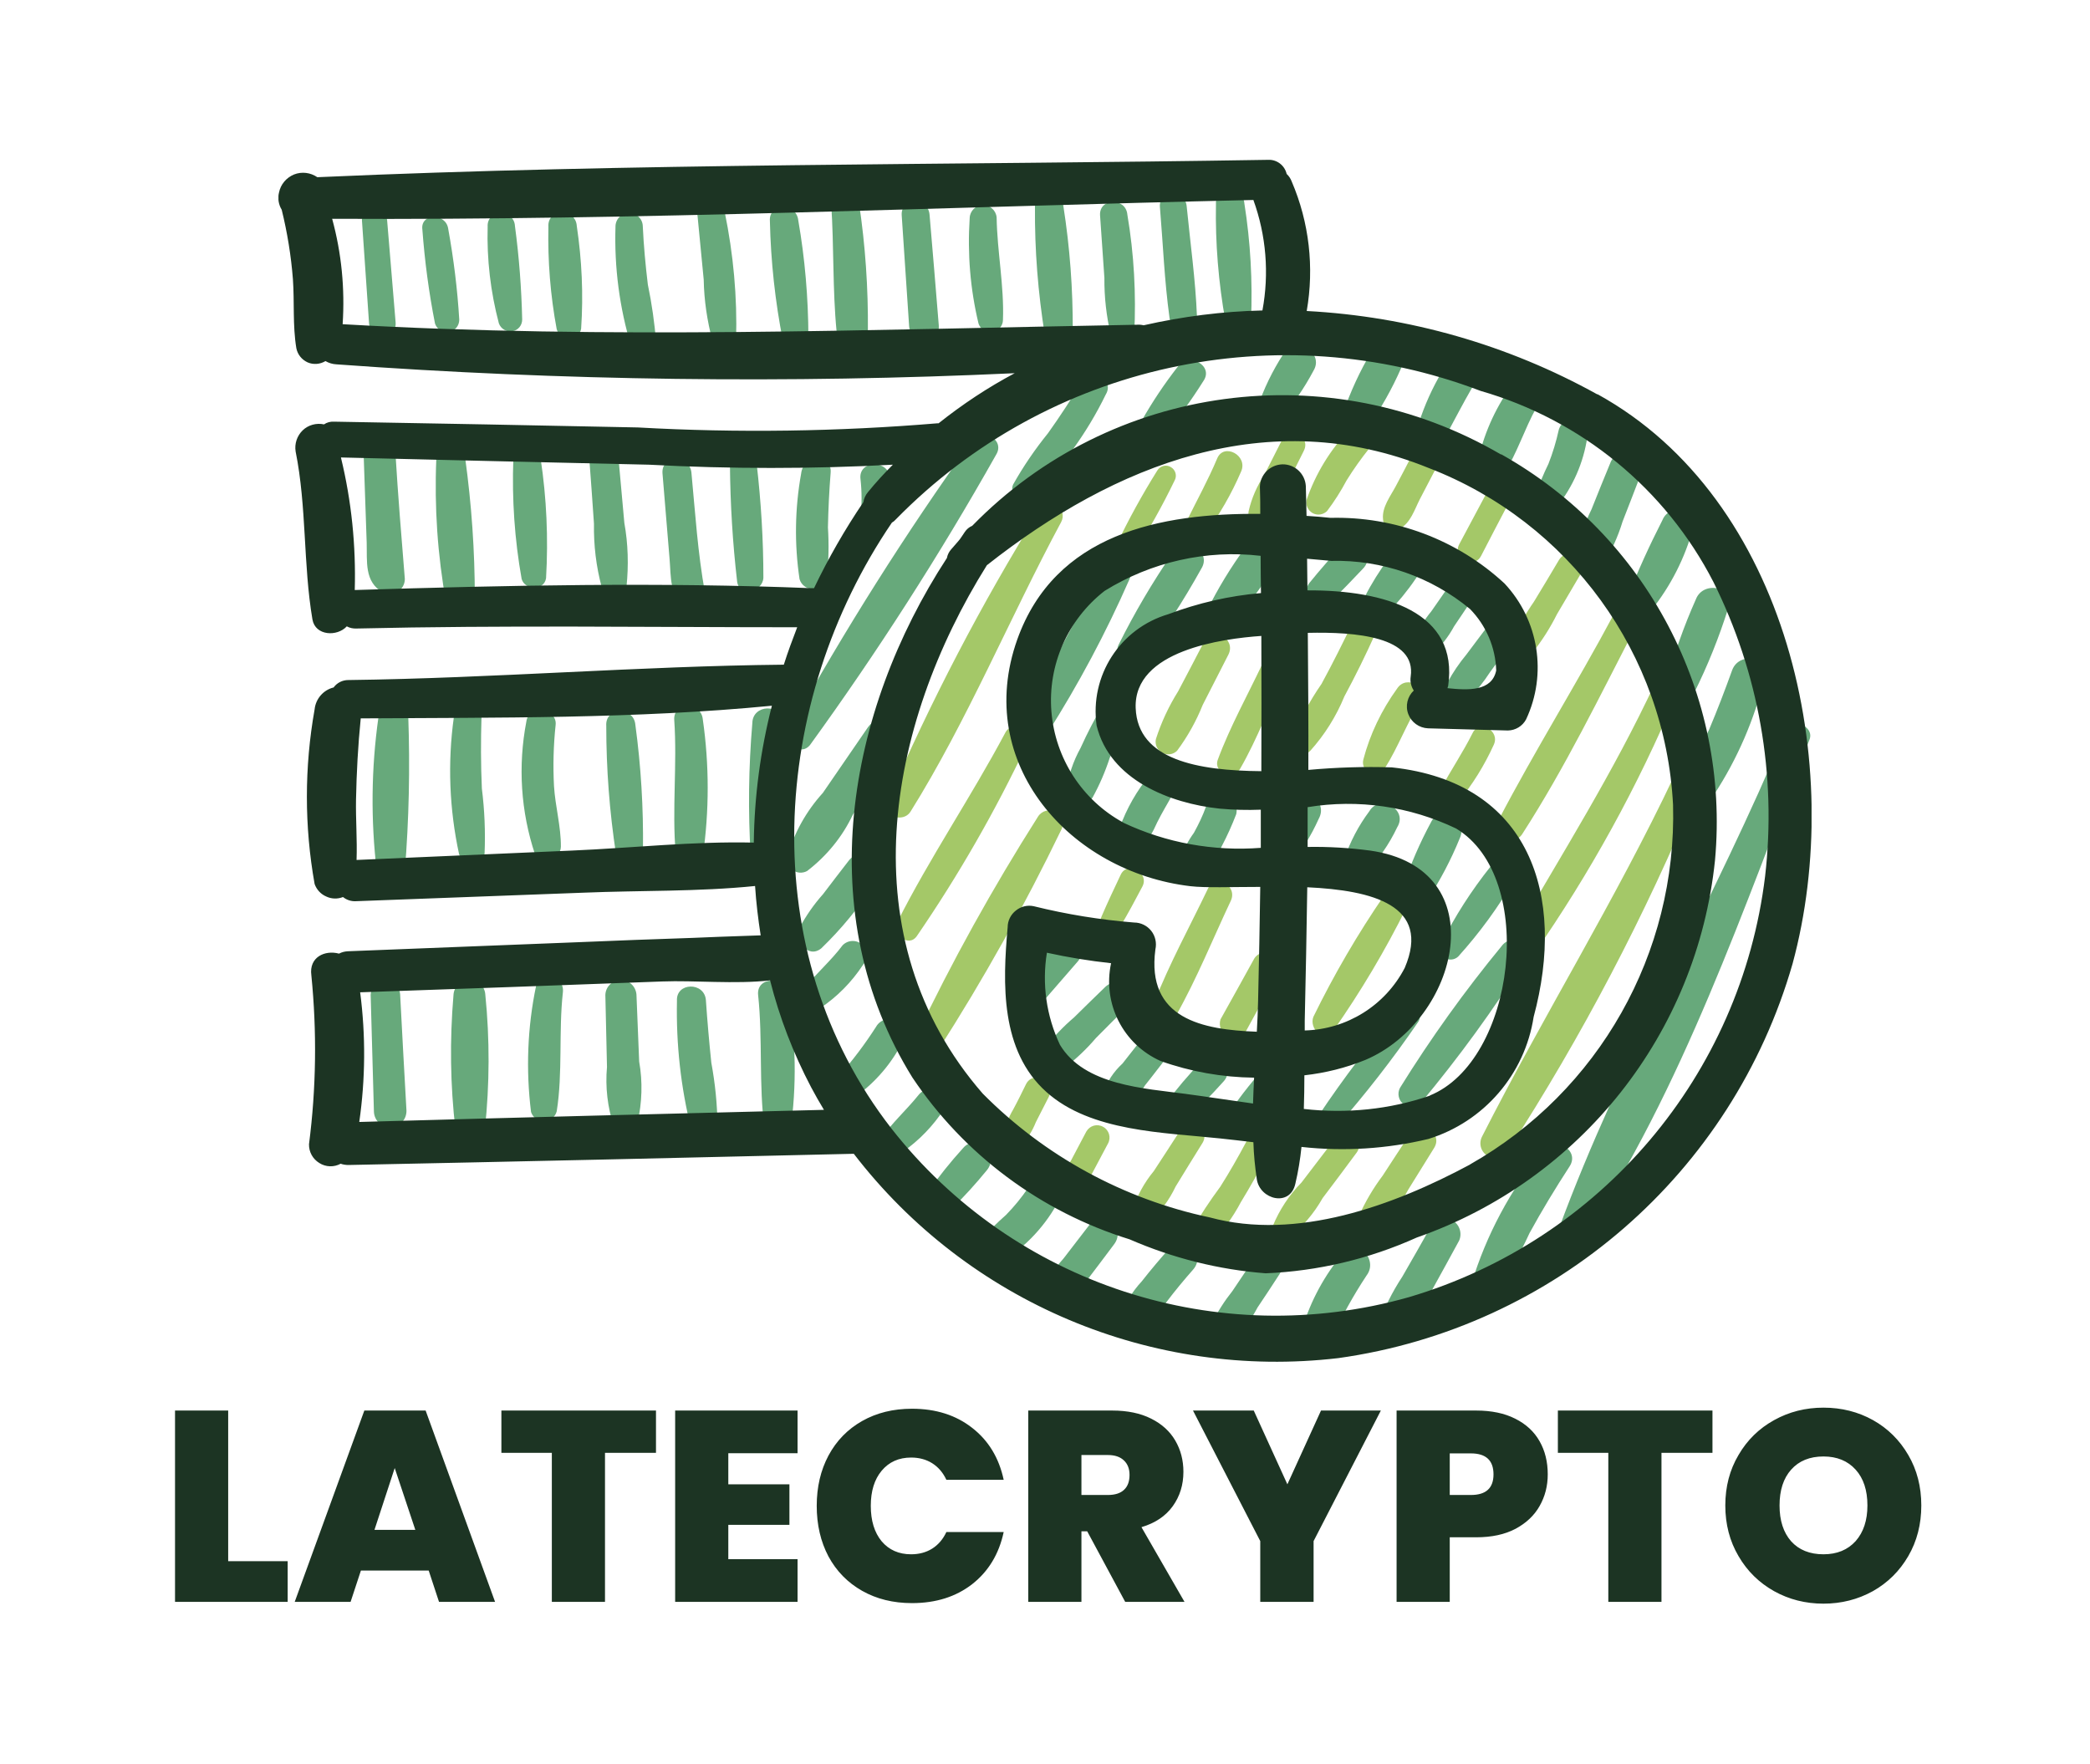 <svg xmlns="http://www.w3.org/2000/svg" version="1.1" xmlns:xlink="http://www.w3.org/1999/xlink" viewBox="0 0 11.559 9.754"><g transform="matrix(1,0,0,1,0.884,7.785)"><g clip-path="url(#SvgjsClipPath1001)"><g clip-path="url(#SvgjsClipPath10008071ec06-bb46-4a93-a80c-157b314d80de)"><path d=" M 1.257 -6.567 C 1.249 -6.655 1.112 -6.653 1.118 -6.563 C 1.131 -6.375 1.144 -6.187 1.157 -5.998 C 1.164 -5.904 1.312 -5.907 1.304 -6.002 C 1.288 -6.19 1.273 -6.379 1.257 -6.567 Z" fill="#67a97b" transform="matrix(1,0,0,1,0,0)" fill-rule="evenodd"></path></g><g clip-path="url(#SvgjsClipPath10008071ec06-bb46-4a93-a80c-157b314d80de)"><path d=" M 1.595 -6.519 C 1.583 -6.609 1.439 -6.607 1.452 -6.515 C 1.465 -6.34 1.488 -6.167 1.522 -5.995 C 1.533 -5.963 1.565 -5.943 1.598 -5.949 C 1.632 -5.954 1.656 -5.983 1.656 -6.017 C 1.646 -6.185 1.625 -6.353 1.595 -6.519 Z" fill="#67a97b" transform="matrix(1,0,0,1,0,0)" fill-rule="evenodd"></path></g><g clip-path="url(#SvgjsClipPath10008071ec06-bb46-4a93-a80c-157b314d80de)"><path d=" M 1.964 -6.535 C 1.959 -6.631 1.807 -6.628 1.813 -6.531 C 1.808 -6.351 1.829 -6.171 1.875 -5.997 C 1.886 -5.966 1.917 -5.948 1.949 -5.953 C 1.981 -5.958 2.004 -5.985 2.004 -6.018 C 2 -6.191 1.987 -6.363 1.964 -6.535 Z" fill="#67a97b" transform="matrix(1,0,0,1,0,0)" fill-rule="evenodd"></path></g><g clip-path="url(#SvgjsClipPath10008071ec06-bb46-4a93-a80c-157b314d80de)"><path d=" M 2.306 -6.535 C 2.3 -6.636 2.142 -6.633 2.149 -6.531 C 2.145 -6.341 2.16 -6.151 2.195 -5.964 C 2.213 -5.901 2.319 -5.897 2.33 -5.967 C 2.343 -6.157 2.334 -6.347 2.306 -6.535 Z" fill="#67a97b" transform="matrix(1,0,0,1,0,0)" fill-rule="evenodd"></path></g><g clip-path="url(#SvgjsClipPath10008071ec06-bb46-4a93-a80c-157b314d80de)"><path d=" M 2.699 -6.211 C 2.686 -6.319 2.676 -6.426 2.671 -6.534 C 2.67 -6.576 2.635 -6.608 2.594 -6.607 C 2.552 -6.606 2.519 -6.572 2.52 -6.53 C 2.513 -6.307 2.542 -6.083 2.607 -5.869 C 2.618 -5.837 2.651 -5.817 2.685 -5.822 C 2.72 -5.828 2.745 -5.857 2.745 -5.891 C 2.736 -5.999 2.721 -6.106 2.699 -6.211 Z" fill="#67a97b" transform="matrix(1,0,0,1,0,0)" fill-rule="evenodd"></path></g><g clip-path="url(#SvgjsClipPath10008071ec06-bb46-4a93-a80c-157b314d80de)"><path d=" M 3.124 -6.613 C 3.113 -6.71 2.961 -6.708 2.972 -6.61 C 2.984 -6.486 2.996 -6.362 3.008 -6.238 C 3.01 -6.124 3.027 -6.011 3.056 -5.901 C 3.078 -5.845 3.177 -5.833 3.187 -5.904 C 3.194 -6.142 3.172 -6.38 3.124 -6.613 Z" fill="#67a97b" transform="matrix(1,0,0,1,0,0)" fill-rule="evenodd"></path></g><g clip-path="url(#SvgjsClipPath10008071ec06-bb46-4a93-a80c-157b314d80de)"><path d=" M 3.531 -6.566 C 3.521 -6.666 3.366 -6.663 3.374 -6.562 C 3.379 -6.34 3.403 -6.118 3.446 -5.9 C 3.469 -5.817 3.581 -5.848 3.587 -5.923 C 3.586 -6.139 3.568 -6.354 3.531 -6.566 Z" fill="#67a97b" transform="matrix(1,0,0,1,0,0)" fill-rule="evenodd"></path></g><g clip-path="url(#SvgjsClipPath10008071ec06-bb46-4a93-a80c-157b314d80de)"><path d=" M 3.867 -6.661 C 3.856 -6.759 3.705 -6.757 3.713 -6.657 C 3.729 -6.422 3.72 -6.184 3.743 -5.951 C 3.746 -5.904 3.786 -5.869 3.832 -5.87 C 3.878 -5.872 3.915 -5.909 3.916 -5.955 C 3.918 -6.191 3.902 -6.427 3.867 -6.661 Z" fill="#67a97b" transform="matrix(1,0,0,1,0,0)" fill-rule="evenodd"></path></g><g clip-path="url(#SvgjsClipPath10008071ec06-bb46-4a93-a80c-157b314d80de)"><path d=" M 4.257 -6.598 C 4.249 -6.696 4.096 -6.694 4.103 -6.594 L 4.144 -5.982 C 4.151 -5.877 4.317 -5.881 4.308 -5.986 C 4.292 -6.19 4.274 -6.394 4.257 -6.598 Z" fill="#67a97b" transform="matrix(1,0,0,1,0,0)" fill-rule="evenodd"></path></g><g clip-path="url(#SvgjsClipPath10008071ec06-bb46-4a93-a80c-157b314d80de)"><path d=" M 4.628 -6.582 C 4.625 -6.621 4.591 -6.652 4.552 -6.651 C 4.512 -6.65 4.48 -6.618 4.479 -6.579 C 4.466 -6.383 4.482 -6.186 4.528 -5.995 C 4.539 -5.963 4.571 -5.944 4.605 -5.949 C 4.638 -5.954 4.663 -5.983 4.663 -6.016 C 4.67 -6.203 4.631 -6.394 4.628 -6.582 Z" fill="#67a97b" transform="matrix(1,0,0,1,0,0)" fill-rule="evenodd"></path></g><g clip-path="url(#SvgjsClipPath10008071ec06-bb46-4a93-a80c-157b314d80de)"><path d=" M 4.997 -6.646 C 4.988 -6.745 4.833 -6.743 4.84 -6.641 C 4.838 -6.403 4.857 -6.165 4.895 -5.929 C 4.916 -5.836 5.042 -5.872 5.049 -5.956 C 5.05 -6.187 5.033 -6.417 4.997 -6.646 Z" fill="#67a97b" transform="matrix(1,0,0,1,0,0)" fill-rule="evenodd"></path></g><g clip-path="url(#SvgjsClipPath10008071ec06-bb46-4a93-a80c-157b314d80de)"><path d=" M 5.351 -6.598 C 5.343 -6.694 5.194 -6.691 5.2 -6.594 C 5.208 -6.479 5.216 -6.363 5.224 -6.248 C 5.223 -6.142 5.235 -6.037 5.259 -5.934 C 5.277 -5.874 5.378 -5.868 5.389 -5.937 C 5.4 -6.158 5.388 -6.38 5.351 -6.598 Z" fill="#67a97b" transform="matrix(1,0,0,1,0,0)" fill-rule="evenodd"></path></g><g clip-path="url(#SvgjsClipPath10008071ec06-bb46-4a93-a80c-157b314d80de)"><path d=" M 5.679 -6.645 C 5.67 -6.739 5.524 -6.736 5.531 -6.641 C 5.548 -6.438 5.556 -6.231 5.584 -6.029 C 5.597 -5.934 5.74 -5.932 5.736 -6.033 C 5.728 -6.237 5.699 -6.441 5.679 -6.645 Z" fill="#67a97b" transform="matrix(1,0,0,1,0,0)" fill-rule="evenodd"></path></g><g clip-path="url(#SvgjsClipPath10008071ec06-bb46-4a93-a80c-157b314d80de)"><path d=" M 5.998 -6.661 C 5.99 -6.76 5.835 -6.758 5.841 -6.657 C 5.837 -6.44 5.855 -6.223 5.893 -6.01 C 5.911 -5.944 6.026 -5.939 6.035 -6.013 C 6.044 -6.23 6.032 -6.447 5.998 -6.661 Z" fill="#67a97b" transform="matrix(1,0,0,1,0,0)" fill-rule="evenodd"></path></g><g clip-path="url(#SvgjsClipPath10008071ec06-bb46-4a93-a80c-157b314d80de)"><path d=" M 1.303 -5.28 C 1.302 -5.329 1.261 -5.367 1.213 -5.366 C 1.165 -5.365 1.126 -5.325 1.127 -5.277 C 1.133 -5.113 1.138 -4.948 1.144 -4.784 C 1.147 -4.68 1.13 -4.567 1.233 -4.509 C 1.259 -4.496 1.29 -4.496 1.315 -4.512 C 1.34 -4.527 1.355 -4.554 1.355 -4.583 C 1.336 -4.816 1.317 -5.048 1.303 -5.28 Z" fill="#67a97b" transform="matrix(1,0,0,1,0,0)" fill-rule="evenodd"></path></g><g clip-path="url(#SvgjsClipPath10008071ec06-bb46-4a93-a80c-157b314d80de)"><path d=" M 1.689 -5.25 C 1.688 -5.294 1.651 -5.329 1.607 -5.327 C 1.563 -5.326 1.528 -5.289 1.529 -5.245 C 1.518 -4.98 1.536 -4.715 1.583 -4.454 C 1.609 -4.359 1.736 -4.394 1.742 -4.481 C 1.742 -4.738 1.724 -4.995 1.689 -5.25 Z" fill="#67a97b" transform="matrix(1,0,0,1,0,0)" fill-rule="evenodd"></path></g><g clip-path="url(#SvgjsClipPath10008071ec06-bb46-4a93-a80c-157b314d80de)"><path d=" M 2.106 -5.249 C 2.104 -5.291 2.07 -5.324 2.028 -5.323 C 1.986 -5.322 1.954 -5.287 1.955 -5.245 C 1.947 -5.024 1.962 -4.802 2.001 -4.583 C 2.019 -4.52 2.125 -4.517 2.136 -4.587 C 2.149 -4.808 2.139 -5.03 2.106 -5.249 Z" fill="#67a97b" transform="matrix(1,0,0,1,0,0)" fill-rule="evenodd"></path></g><g clip-path="url(#SvgjsClipPath10008071ec06-bb46-4a93-a80c-157b314d80de)"><path d=" M 2.569 -4.893 C 2.557 -5.022 2.546 -5.151 2.534 -5.28 C 2.525 -5.385 2.365 -5.381 2.373 -5.277 C 2.383 -5.148 2.392 -5.018 2.401 -4.889 C 2.399 -4.77 2.413 -4.652 2.444 -4.537 C 2.454 -4.508 2.482 -4.488 2.514 -4.489 C 2.545 -4.489 2.572 -4.511 2.581 -4.541 C 2.593 -4.658 2.59 -4.777 2.569 -4.893 Z" fill="#67a97b" transform="matrix(1,0,0,1,0,0)" fill-rule="evenodd"></path></g><g clip-path="url(#SvgjsClipPath10008071ec06-bb46-4a93-a80c-157b314d80de)"><path d=" M 3.015 -4.507 C 2.975 -4.726 2.961 -4.949 2.94 -5.171 C 2.93 -5.272 2.772 -5.27 2.78 -5.167 C 2.793 -5.01 2.806 -4.853 2.819 -4.696 C 2.828 -4.595 2.816 -4.481 2.917 -4.429 C 2.941 -4.416 2.97 -4.419 2.992 -4.436 C 3.013 -4.453 3.022 -4.481 3.015 -4.507 Z" fill="#67a97b" transform="matrix(1,0,0,1,0,0)" fill-rule="evenodd"></path></g><g clip-path="url(#SvgjsClipPath10008071ec06-bb46-4a93-a80c-157b314d80de)"><path d=" M 3.301 -5.219 C 3.3 -5.259 3.266 -5.292 3.225 -5.291 C 3.184 -5.289 3.152 -5.256 3.153 -5.215 C 3.155 -4.998 3.168 -4.782 3.193 -4.567 C 3.207 -4.48 3.335 -4.512 3.338 -4.59 C 3.338 -4.8 3.325 -5.01 3.301 -5.219 Z" fill="#67a97b" transform="matrix(1,0,0,1,0,0)" fill-rule="evenodd"></path></g><g clip-path="url(#SvgjsClipPath10008071ec06-bb46-4a93-a80c-157b314d80de)"><path d=" M 3.71 -5.171 C 3.719 -5.275 3.558 -5.269 3.547 -5.167 C 3.512 -4.973 3.509 -4.776 3.538 -4.582 C 3.548 -4.548 3.58 -4.526 3.615 -4.527 C 3.65 -4.528 3.68 -4.552 3.689 -4.586 C 3.699 -4.679 3.701 -4.774 3.695 -4.868 C 3.697 -4.969 3.702 -5.07 3.71 -5.171 Z" fill="#67a97b" transform="matrix(1,0,0,1,0,0)" fill-rule="evenodd"></path></g><g clip-path="url(#SvgjsClipPath10008071ec06-bb46-4a93-a80c-157b314d80de)"><path d=" M 4.039 -5.14 C 4.031 -5.246 3.862 -5.241 3.875 -5.136 C 3.883 -5.065 3.883 -4.992 3.875 -4.921 C 3.865 -4.881 3.889 -4.842 3.928 -4.832 C 3.967 -4.823 4.007 -4.846 4.017 -4.885 C 4.04 -4.968 4.048 -5.055 4.039 -5.14 Z" fill="#67a97b" transform="matrix(1,0,0,1,0,0)" fill-rule="evenodd"></path></g><g clip-path="url(#SvgjsClipPath10008071ec06-bb46-4a93-a80c-157b314d80de)"><path d=" M 1.374 -3.822 C 1.378 -3.929 1.217 -3.922 1.209 -3.818 C 1.169 -3.535 1.166 -3.249 1.2 -2.965 C 1.211 -2.931 1.243 -2.909 1.279 -2.91 C 1.315 -2.911 1.346 -2.935 1.355 -2.969 C 1.378 -3.253 1.384 -3.538 1.374 -3.822 Z" fill="#67a97b" transform="matrix(1,0,0,1,0,0)" fill-rule="evenodd"></path></g><g clip-path="url(#SvgjsClipPath10008071ec06-bb46-4a93-a80c-157b314d80de)"><path d=" M 1.781 -3.424 C 1.775 -3.557 1.775 -3.689 1.779 -3.822 C 1.782 -3.921 1.631 -3.915 1.626 -3.818 C 1.591 -3.566 1.601 -3.31 1.655 -3.061 C 1.676 -2.999 1.786 -2.988 1.796 -3.065 C 1.801 -3.185 1.796 -3.305 1.781 -3.424 Z" fill="#67a97b" transform="matrix(1,0,0,1,0,0)" fill-rule="evenodd"></path></g><g clip-path="url(#SvgjsClipPath10008071ec06-bb46-4a93-a80c-157b314d80de)"><path d=" M 2.18 -3.437 C 2.174 -3.55 2.177 -3.664 2.189 -3.776 C 2.199 -3.868 2.038 -3.887 2.027 -3.794 C 1.98 -3.549 1.996 -3.297 2.075 -3.06 C 2.109 -2.986 2.217 -3.034 2.218 -3.102 C 2.219 -3.213 2.187 -3.325 2.18 -3.437 Z" fill="#67a97b" transform="matrix(1,0,0,1,0,0)" fill-rule="evenodd"></path></g><g clip-path="url(#SvgjsClipPath10008071ec06-bb46-4a93-a80c-157b314d80de)"><path d=" M 2.63 -3.776 C 2.622 -3.879 2.462 -3.876 2.469 -3.771 C 2.469 -3.533 2.487 -3.296 2.523 -3.061 C 2.543 -2.971 2.666 -3.006 2.672 -3.085 C 2.675 -3.316 2.661 -3.547 2.63 -3.776 Z" fill="#67a97b" transform="matrix(1,0,0,1,0,0)" fill-rule="evenodd"></path></g><g clip-path="url(#SvgjsClipPath10008071ec06-bb46-4a93-a80c-157b314d80de)"><path d=" M 3.003 -3.806 C 2.994 -3.907 2.838 -3.905 2.845 -3.803 C 2.862 -3.558 2.832 -3.309 2.853 -3.066 C 2.855 -3.029 2.884 -2.998 2.921 -2.994 C 2.958 -2.99 2.993 -3.013 3.003 -3.049 C 3.039 -3.3 3.039 -3.555 3.003 -3.806 Z" fill="#67a97b" transform="matrix(1,0,0,1,0,0)" fill-rule="evenodd"></path></g><g clip-path="url(#SvgjsClipPath10008071ec06-bb46-4a93-a80c-157b314d80de)"><path d=" M 3.438 -3.791 C 3.438 -3.896 3.279 -3.89 3.277 -3.787 C 3.256 -3.542 3.253 -3.295 3.268 -3.05 C 3.277 -2.974 3.398 -2.945 3.413 -3.033 C 3.439 -3.285 3.448 -3.538 3.438 -3.791 Z" fill="#67a97b" transform="matrix(1,0,0,1,0,0)" fill-rule="evenodd"></path></g><g clip-path="url(#SvgjsClipPath10008071ec06-bb46-4a93-a80c-157b314d80de)"><path d=" M 1.329 -2.285 C 1.326 -2.329 1.289 -2.362 1.245 -2.361 C 1.202 -2.36 1.167 -2.325 1.166 -2.282 C 1.172 -2.067 1.178 -1.853 1.184 -1.638 C 1.185 -1.588 1.227 -1.549 1.276 -1.55 C 1.326 -1.551 1.365 -1.593 1.364 -1.643 C 1.352 -1.857 1.34 -2.071 1.329 -2.285 Z" fill="#67a97b" transform="matrix(1,0,0,1,0,0)" fill-rule="evenodd"></path></g><g clip-path="url(#SvgjsClipPath10008071ec06-bb46-4a93-a80c-157b314d80de)"><path d=" M 1.8 -2.285 C 1.797 -2.332 1.757 -2.368 1.71 -2.367 C 1.663 -2.366 1.626 -2.328 1.624 -2.281 C 1.603 -2.033 1.606 -1.784 1.635 -1.538 C 1.647 -1.502 1.681 -1.479 1.718 -1.48 C 1.755 -1.481 1.788 -1.506 1.798 -1.542 C 1.824 -1.789 1.825 -2.038 1.8 -2.285 Z" fill="#67a97b" transform="matrix(1,0,0,1,0,0)" fill-rule="evenodd"></path></g><g clip-path="url(#SvgjsClipPath10008071ec06-bb46-4a93-a80c-157b314d80de)"><path d=" M 2.081 -2.333 C 2.033 -2.104 2.024 -1.868 2.053 -1.635 C 2.063 -1.604 2.093 -1.583 2.125 -1.584 C 2.158 -1.585 2.187 -1.607 2.195 -1.639 C 2.229 -1.852 2.205 -2.079 2.229 -2.296 C 2.241 -2.392 2.095 -2.431 2.081 -2.333 Z" fill="#67a97b" transform="matrix(1,0,0,1,0,0)" fill-rule="evenodd"></path></g><g clip-path="url(#SvgjsClipPath10008071ec06-bb46-4a93-a80c-157b314d80de)"><path d=" M 2.651 -1.914 C 2.646 -2.038 2.641 -2.162 2.636 -2.285 C 2.632 -2.331 2.594 -2.366 2.548 -2.365 C 2.502 -2.364 2.465 -2.327 2.464 -2.282 C 2.467 -2.149 2.47 -2.016 2.473 -1.884 C 2.463 -1.773 2.476 -1.661 2.511 -1.556 C 2.54 -1.493 2.622 -1.527 2.642 -1.576 C 2.667 -1.687 2.671 -1.802 2.651 -1.914 Z" fill="#67a97b" transform="matrix(1,0,0,1,0,0)" fill-rule="evenodd"></path></g><g clip-path="url(#SvgjsClipPath10008071ec06-bb46-4a93-a80c-157b314d80de)"><path d=" M 3.05 -1.908 C 3.038 -2.023 3.028 -2.138 3.02 -2.254 C 3.012 -2.356 2.854 -2.353 2.86 -2.25 C 2.855 -2.011 2.881 -1.772 2.939 -1.54 C 2.951 -1.506 2.986 -1.485 3.021 -1.491 C 3.057 -1.497 3.083 -1.527 3.084 -1.563 C 3.083 -1.679 3.071 -1.794 3.05 -1.908 Z" fill="#67a97b" transform="matrix(1,0,0,1,0,0)" fill-rule="evenodd"></path></g><g clip-path="url(#SvgjsClipPath10008071ec06-bb46-4a93-a80c-157b314d80de)"><path d=" M 3.474 -2.285 C 3.461 -2.389 3.297 -2.387 3.309 -2.281 C 3.335 -2.037 3.312 -1.785 3.344 -1.544 C 3.354 -1.468 3.469 -1.442 3.487 -1.528 C 3.523 -1.78 3.519 -2.035 3.474 -2.285 Z" fill="#67a97b" transform="matrix(1,0,0,1,0,0)" fill-rule="evenodd"></path></g><g clip-path="url(#SvgjsClipPath10008071ec06-bb46-4a93-a80c-157b314d80de)"><path d=" M 7.337 -4.313 C 7.3 -4.263 7.263 -4.214 7.226 -4.165 C 7.187 -4.118 7.152 -4.067 7.123 -4.013 C 7.107 -3.98 7.117 -3.94 7.146 -3.918 C 7.176 -3.897 7.217 -3.9 7.243 -3.925 C 7.286 -3.969 7.324 -4.017 7.357 -4.068 C 7.394 -4.118 7.43 -4.168 7.466 -4.218 C 7.519 -4.291 7.392 -4.386 7.337 -4.313 Z" fill="#67a97b" transform="matrix(1,0,0,1,0,0)" fill-rule="evenodd"></path></g><g clip-path="url(#SvgjsClipPath10008071ec06-bb46-4a93-a80c-157b314d80de)"><path d=" M 7.141 -4.561 C 7.105 -4.508 7.068 -4.456 7.032 -4.404 C 6.992 -4.356 6.96 -4.302 6.937 -4.243 C 6.922 -4.191 6.992 -4.131 7.039 -4.169 C 7.087 -4.212 7.127 -4.264 7.158 -4.321 C 7.196 -4.377 7.234 -4.434 7.271 -4.49 C 7.325 -4.569 7.194 -4.639 7.141 -4.561 Z" fill="#67a97b" transform="matrix(1,0,0,1,0,0)" fill-rule="evenodd"></path></g><g clip-path="url(#SvgjsClipPath10008071ec06-bb46-4a93-a80c-157b314d80de)"><path d=" M 6.795 -4.695 C 6.746 -4.629 6.702 -4.559 6.665 -4.486 C 6.647 -4.451 6.657 -4.409 6.688 -4.386 C 6.719 -4.363 6.762 -4.367 6.79 -4.394 C 6.847 -4.453 6.9 -4.517 6.946 -4.585 C 6.968 -4.612 6.973 -4.648 6.96 -4.68 C 6.946 -4.712 6.916 -4.734 6.882 -4.737 C 6.848 -4.74 6.814 -4.724 6.795 -4.695 Z" fill="#67a97b" transform="matrix(1,0,0,1,0,0)" fill-rule="evenodd"></path></g><g clip-path="url(#SvgjsClipPath10008071ec06-bb46-4a93-a80c-157b314d80de)"><path d=" M 6.528 -4.76 C 6.472 -4.695 6.415 -4.632 6.362 -4.566 C 6.333 -4.534 6.335 -4.486 6.366 -4.457 C 6.396 -4.427 6.445 -4.428 6.475 -4.458 C 6.537 -4.516 6.595 -4.578 6.654 -4.64 C 6.734 -4.72 6.601 -4.846 6.528 -4.76 Z" fill="#67a97b" transform="matrix(1,0,0,1,0,0)" fill-rule="evenodd"></path></g><g clip-path="url(#SvgjsClipPath10008071ec06-bb46-4a93-a80c-157b314d80de)"><path d=" M 6.006 -4.761 C 5.924 -4.649 5.851 -4.53 5.79 -4.405 C 5.773 -4.372 5.783 -4.331 5.813 -4.308 C 5.843 -4.286 5.885 -4.289 5.912 -4.315 C 6.01 -4.425 6.098 -4.543 6.173 -4.669 C 6.24 -4.77 6.073 -4.862 6.006 -4.761 Z" fill="#67a97b" transform="matrix(1,0,0,1,0,0)" fill-rule="evenodd"></path></g><g clip-path="url(#SvgjsClipPath10008071ec06-bb46-4a93-a80c-157b314d80de)"><path d=" M 5.602 -4.728 C 5.49 -4.565 5.39 -4.395 5.302 -4.218 C 5.268 -4.143 5.366 -4.052 5.427 -4.126 C 5.55 -4.29 5.661 -4.462 5.76 -4.64 C 5.822 -4.739 5.663 -4.827 5.602 -4.728 Z" fill="#67a97b" transform="matrix(1,0,0,1,0,0)" fill-rule="evenodd"></path></g><g clip-path="url(#SvgjsClipPath10008071ec06-bb46-4a93-a80c-157b314d80de)"><path d=" M 5.237 -4.65 C 5.067 -4.376 4.919 -4.09 4.793 -3.794 C 4.772 -3.732 4.869 -3.675 4.909 -3.73 C 5.081 -4.001 5.233 -4.286 5.362 -4.58 C 5.379 -4.615 5.366 -4.656 5.333 -4.675 C 5.299 -4.693 5.257 -4.682 5.237 -4.65 Z" fill="#67a97b" transform="matrix(1,0,0,1,0,0)" fill-rule="evenodd"></path></g><g clip-path="url(#SvgjsClipPath10008071ec06-bb46-4a93-a80c-157b314d80de)"><path d=" M 5.219 -3.892 C 5.172 -3.813 5.13 -3.732 5.092 -3.648 C 5.051 -3.574 5.024 -3.493 5.012 -3.409 C 5.008 -3.324 5.116 -3.318 5.158 -3.373 C 5.197 -3.444 5.229 -3.518 5.254 -3.595 C 5.286 -3.67 5.322 -3.742 5.361 -3.813 C 5.382 -3.852 5.368 -3.902 5.329 -3.923 C 5.29 -3.945 5.24 -3.931 5.219 -3.892 Z" fill="#67a97b" transform="matrix(1,0,0,1,0,0)" fill-rule="evenodd"></path></g><g clip-path="url(#SvgjsClipPath10008071ec06-bb46-4a93-a80c-157b314d80de)"><path d=" M 5.451 -3.469 C 5.381 -3.377 5.328 -3.274 5.294 -3.163 C 5.281 -3.09 5.372 -3.025 5.43 -3.089 C 5.464 -3.135 5.493 -3.184 5.516 -3.237 C 5.542 -3.289 5.571 -3.337 5.599 -3.387 C 5.655 -3.482 5.508 -3.563 5.451 -3.469 Z" fill="#67a97b" transform="matrix(1,0,0,1,0,0)" fill-rule="evenodd"></path></g><g clip-path="url(#SvgjsClipPath10008071ec06-bb46-4a93-a80c-157b314d80de)"><path d=" M 5.891 -3.387 C 5.845 -3.397 5.799 -3.37 5.786 -3.324 C 5.768 -3.274 5.745 -3.226 5.719 -3.179 C 5.687 -3.135 5.662 -3.087 5.644 -3.037 C 5.637 -3.007 5.649 -2.976 5.673 -2.958 C 5.698 -2.941 5.731 -2.939 5.757 -2.954 C 5.807 -2.994 5.847 -3.046 5.873 -3.105 C 5.903 -3.162 5.93 -3.222 5.953 -3.282 C 5.964 -3.328 5.936 -3.375 5.891 -3.387 Z" fill="#67a97b" transform="matrix(1,0,0,1,0,0)" fill-rule="evenodd"></path></g><g clip-path="url(#SvgjsClipPath10008071ec06-bb46-4a93-a80c-157b314d80de)"><path d=" M 6.243 -3.348 C 6.19 -3.263 6.149 -3.17 6.12 -3.074 C 6.113 -3.04 6.129 -3.006 6.159 -2.989 C 6.189 -2.973 6.226 -2.977 6.251 -3.001 C 6.315 -3.079 6.368 -3.164 6.409 -3.256 C 6.47 -3.365 6.299 -3.458 6.243 -3.348 Z" fill="#67a97b" transform="matrix(1,0,0,1,0,0)" fill-rule="evenodd"></path></g><g clip-path="url(#SvgjsClipPath10008071ec06-bb46-4a93-a80c-157b314d80de)"><path d=" M 6.689 -3.298 C 6.63 -3.219 6.583 -3.13 6.552 -3.037 C 6.542 -2.98 6.609 -2.91 6.665 -2.954 C 6.739 -3.029 6.799 -3.116 6.844 -3.211 C 6.904 -3.309 6.747 -3.396 6.689 -3.298 Z" fill="#67a97b" transform="matrix(1,0,0,1,0,0)" fill-rule="evenodd"></path></g><g clip-path="url(#SvgjsClipPath10008071ec06-bb46-4a93-a80c-157b314d80de)"><path d=" M 7.03 -3.237 C 6.969 -3.124 6.917 -3.005 6.877 -2.882 C 6.86 -2.811 6.962 -2.743 7.011 -2.809 C 7.081 -2.916 7.141 -3.03 7.189 -3.148 C 7.239 -3.254 7.08 -3.342 7.03 -3.237 Z" fill="#67a97b" transform="matrix(1,0,0,1,0,0)" fill-rule="evenodd"></path></g><g clip-path="url(#SvgjsClipPath10008071ec06-bb46-4a93-a80c-157b314d80de)"><path d=" M 7.36 -2.993 C 7.254 -2.86 7.162 -2.717 7.086 -2.565 C 7.073 -2.539 7.08 -2.507 7.104 -2.49 C 7.127 -2.472 7.16 -2.475 7.181 -2.495 C 7.299 -2.626 7.403 -2.768 7.491 -2.92 C 7.547 -2.999 7.414 -3.072 7.36 -2.993 Z" fill="#67a97b" transform="matrix(1,0,0,1,0,0)" fill-rule="evenodd"></path></g><g clip-path="url(#SvgjsClipPath10008071ec06-bb46-4a93-a80c-157b314d80de)"><path d=" M 7.422 -2.554 C 7.217 -2.305 7.029 -2.043 6.859 -1.769 C 6.842 -1.737 6.851 -1.698 6.88 -1.677 C 6.909 -1.656 6.948 -1.659 6.974 -1.685 C 7.184 -1.937 7.378 -2.203 7.553 -2.482 C 7.607 -2.56 7.478 -2.629 7.422 -2.554 Z" fill="#67a97b" transform="matrix(1,0,0,1,0,0)" fill-rule="evenodd"></path></g><g clip-path="url(#SvgjsClipPath10008071ec06-bb46-4a93-a80c-157b314d80de)"><path d=" M 6.864 -2.215 C 6.7 -2.024 6.547 -1.823 6.407 -1.613 C 6.394 -1.588 6.401 -1.556 6.425 -1.539 C 6.448 -1.522 6.48 -1.524 6.501 -1.544 C 6.664 -1.729 6.816 -1.924 6.956 -2.128 C 7.004 -2.191 6.914 -2.279 6.864 -2.215 Z" fill="#67a97b" transform="matrix(1,0,0,1,0,0)" fill-rule="evenodd"></path></g><g clip-path="url(#SvgjsClipPath10008071ec06-bb46-4a93-a80c-157b314d80de)"><path d=" M 6.143 -1.916 C 6.059 -1.828 5.982 -1.732 5.914 -1.631 C 5.867 -1.553 5.972 -1.494 6.033 -1.544 C 6.117 -1.623 6.195 -1.708 6.266 -1.799 C 6.337 -1.881 6.213 -2 6.143 -1.916 Z" fill="#67a97b" transform="matrix(1,0,0,1,0,0)" fill-rule="evenodd"></path></g><g clip-path="url(#SvgjsClipPath10008071ec06-bb46-4a93-a80c-157b314d80de)"><path d=" M 5.764 -1.918 C 5.69 -1.842 5.621 -1.76 5.558 -1.675 C 5.52 -1.618 5.602 -1.537 5.656 -1.581 C 5.737 -1.65 5.813 -1.725 5.883 -1.804 C 5.955 -1.882 5.835 -1.996 5.764 -1.918 Z" fill="#67a97b" transform="matrix(1,0,0,1,0,0)" fill-rule="evenodd"></path></g><g clip-path="url(#SvgjsClipPath10008071ec06-bb46-4a93-a80c-157b314d80de)"><path d=" M 5.57 -2.063 C 5.536 -2.096 5.481 -2.094 5.448 -2.06 C 5.407 -2.008 5.365 -1.956 5.324 -1.903 C 5.275 -1.858 5.238 -1.802 5.216 -1.739 C 5.207 -1.688 5.254 -1.622 5.312 -1.647 C 5.369 -1.68 5.416 -1.727 5.449 -1.783 C 5.491 -1.835 5.531 -1.889 5.573 -1.942 C 5.604 -1.977 5.603 -2.03 5.57 -2.063 Z" fill="#67a97b" transform="matrix(1,0,0,1,0,0)" fill-rule="evenodd"></path></g><g clip-path="url(#SvgjsClipPath10008071ec06-bb46-4a93-a80c-157b314d80de)"><path d=" M 5.228 -2.326 C 5.171 -2.271 5.114 -2.215 5.057 -2.159 C 4.997 -2.108 4.943 -2.051 4.895 -1.989 C 4.85 -1.921 4.942 -1.841 5.007 -1.882 C 5.069 -1.93 5.126 -1.984 5.177 -2.044 L 5.346 -2.214 C 5.421 -2.289 5.304 -2.4 5.228 -2.326 Z" fill="#67a97b" transform="matrix(1,0,0,1,0,0)" fill-rule="evenodd"></path></g><g clip-path="url(#SvgjsClipPath10008071ec06-bb46-4a93-a80c-157b314d80de)"><path d=" M 4.941 -2.599 L 4.738 -2.364 C 4.659 -2.272 4.794 -2.143 4.873 -2.233 C 4.941 -2.312 5.01 -2.39 5.077 -2.468 C 5.156 -2.56 5.02 -2.69 4.941 -2.599 Z" fill="#67a97b" transform="matrix(1,0,0,1,0,0)" fill-rule="evenodd"></path></g><g clip-path="url(#SvgjsClipPath10008071ec06-bb46-4a93-a80c-157b314d80de)"><path d=" M 3.887 -2.559 C 3.855 -2.589 3.806 -2.588 3.776 -2.557 C 3.711 -2.47 3.628 -2.4 3.562 -2.316 C 3.539 -2.29 3.539 -2.252 3.56 -2.225 C 3.582 -2.198 3.62 -2.191 3.65 -2.208 C 3.745 -2.271 3.826 -2.353 3.889 -2.449 C 3.918 -2.481 3.917 -2.529 3.887 -2.559 Z" fill="#67a97b" transform="matrix(1,0,0,1,0,0)" fill-rule="evenodd"></path></g><g clip-path="url(#SvgjsClipPath10008071ec06-bb46-4a93-a80c-157b314d80de)"><path d=" M 3.961 -2.106 C 3.9 -2.011 3.833 -1.922 3.759 -1.838 C 3.71 -1.775 3.775 -1.674 3.852 -1.723 C 3.96 -1.802 4.048 -1.905 4.108 -2.024 C 4.131 -2.065 4.116 -2.116 4.075 -2.139 C 4.034 -2.161 3.983 -2.146 3.961 -2.106 Z" fill="#67a97b" transform="matrix(1,0,0,1,0,0)" fill-rule="evenodd"></path></g><g clip-path="url(#SvgjsClipPath10008071ec06-bb46-4a93-a80c-157b314d80de)"><path d=" M 4.196 -1.729 C 4.128 -1.644 4.043 -1.57 3.983 -1.479 C 3.944 -1.421 4.022 -1.364 4.075 -1.392 C 4.168 -1.451 4.249 -1.527 4.314 -1.617 C 4.382 -1.697 4.26 -1.811 4.196 -1.729 Z" fill="#67a97b" transform="matrix(1,0,0,1,0,0)" fill-rule="evenodd"></path></g><g clip-path="url(#SvgjsClipPath10008071ec06-bb46-4a93-a80c-157b314d80de)"><path d=" M 4.442 -1.435 C 4.373 -1.359 4.308 -1.278 4.248 -1.193 C 4.196 -1.113 4.313 -1.04 4.379 -1.099 C 4.447 -1.166 4.512 -1.237 4.573 -1.312 C 4.648 -1.399 4.516 -1.523 4.442 -1.435 Z" fill="#67a97b" transform="matrix(1,0,0,1,0,0)" fill-rule="evenodd"></path></g><g clip-path="url(#SvgjsClipPath10008071ec06-bb46-4a93-a80c-157b314d80de)"><path d=" M 4.802 -1.215 C 4.766 -1.162 4.725 -1.112 4.68 -1.066 C 4.631 -1.023 4.585 -0.977 4.541 -0.929 C 4.496 -0.871 4.541 -0.753 4.626 -0.79 C 4.767 -0.869 4.883 -0.986 4.962 -1.127 C 5.027 -1.226 4.868 -1.311 4.802 -1.215 Z" fill="#67a97b" transform="matrix(1,0,0,1,0,0)" fill-rule="evenodd"></path></g><g clip-path="url(#SvgjsClipPath10008071ec06-bb46-4a93-a80c-157b314d80de)"><path d=" M 5.152 -1.025 C 5.101 -0.958 5.049 -0.892 4.998 -0.825 C 4.945 -0.766 4.901 -0.699 4.87 -0.626 C 4.864 -0.596 4.875 -0.565 4.9 -0.548 C 4.924 -0.53 4.957 -0.528 4.983 -0.543 C 5.042 -0.591 5.094 -0.649 5.134 -0.713 C 5.183 -0.777 5.23 -0.84 5.278 -0.904 C 5.346 -0.993 5.22 -1.114 5.152 -1.025 Z" fill="#67a97b" transform="matrix(1,0,0,1,0,0)" fill-rule="evenodd"></path></g><g clip-path="url(#SvgjsClipPath10008071ec06-bb46-4a93-a80c-157b314d80de)"><path d=" M 5.588 -0.886 C 5.534 -0.825 5.481 -0.763 5.431 -0.699 C 5.377 -0.641 5.336 -0.573 5.31 -0.498 C 5.295 -0.438 5.369 -0.374 5.424 -0.415 C 5.48 -0.464 5.529 -0.522 5.568 -0.585 C 5.615 -0.647 5.664 -0.706 5.715 -0.764 C 5.79 -0.849 5.664 -0.971 5.588 -0.886 Z" fill="#67a97b" transform="matrix(1,0,0,1,0,0)" fill-rule="evenodd"></path></g><g clip-path="url(#SvgjsClipPath10008071ec06-bb46-4a93-a80c-157b314d80de)"><path d=" M 6.049 -0.819 C 6.01 -0.761 5.971 -0.703 5.932 -0.645 C 5.889 -0.591 5.851 -0.532 5.82 -0.469 C 5.803 -0.434 5.813 -0.392 5.844 -0.369 C 5.876 -0.346 5.919 -0.349 5.947 -0.376 C 5.995 -0.431 6.037 -0.49 6.071 -0.554 C 6.112 -0.615 6.153 -0.677 6.193 -0.739 C 6.251 -0.828 6.108 -0.906 6.049 -0.819 Z" fill="#67a97b" transform="matrix(1,0,0,1,0,0)" fill-rule="evenodd"></path></g><g clip-path="url(#SvgjsClipPath10008071ec06-bb46-4a93-a80c-157b314d80de)"><path d=" M 6.544 -0.855 C 6.442 -0.733 6.365 -0.592 6.319 -0.439 C 6.309 -0.397 6.332 -0.355 6.371 -0.339 C 6.411 -0.323 6.457 -0.339 6.478 -0.376 C 6.534 -0.499 6.599 -0.618 6.674 -0.731 C 6.743 -0.822 6.615 -0.947 6.544 -0.855 Z" fill="#67a97b" transform="matrix(1,0,0,1,0,0)" fill-rule="evenodd"></path></g><g clip-path="url(#SvgjsClipPath10008071ec06-bb46-4a93-a80c-157b314d80de)"><path d=" M 7.033 -1.009 C 6.981 -0.914 6.926 -0.819 6.872 -0.725 C 6.816 -0.64 6.77 -0.548 6.737 -0.452 C 6.731 -0.418 6.746 -0.384 6.776 -0.368 C 6.806 -0.351 6.843 -0.356 6.868 -0.379 C 6.933 -0.458 6.988 -0.545 7.029 -0.638 C 7.082 -0.734 7.134 -0.828 7.186 -0.924 C 7.204 -0.965 7.188 -1.014 7.148 -1.036 C 7.108 -1.058 7.058 -1.046 7.033 -1.009 Z" fill="#67a97b" transform="matrix(1,0,0,1,0,0)" fill-rule="evenodd"></path></g><g clip-path="url(#SvgjsClipPath10008071ec06-bb46-4a93-a80c-157b314d80de)"><path d=" M 7.643 -1.418 C 7.468 -1.201 7.336 -0.954 7.255 -0.688 C 7.242 -0.623 7.328 -0.561 7.376 -0.621 C 7.453 -0.729 7.52 -0.844 7.575 -0.965 C 7.644 -1.091 7.718 -1.213 7.796 -1.333 C 7.859 -1.428 7.706 -1.51 7.643 -1.418 Z" fill="#67a97b" transform="matrix(1,0,0,1,0,0)" fill-rule="evenodd"></path></g><g clip-path="url(#SvgjsClipPath10008071ec06-bb46-4a93-a80c-157b314d80de)"><path d=" M 8.991 -3.746 C 8.606 -2.817 8.082 -1.928 7.737 -0.988 C 7.708 -0.907 7.827 -0.874 7.868 -0.935 C 8.419 -1.755 8.764 -2.776 9.123 -3.693 C 9.155 -3.769 9.023 -3.822 8.991 -3.746 Z" fill="#67a97b" transform="matrix(1,0,0,1,0,0)" fill-rule="evenodd"></path></g><g clip-path="url(#SvgjsClipPath10008071ec06-bb46-4a93-a80c-157b314d80de)"><path d=" M 8.696 -4.079 C 8.656 -3.968 8.614 -3.858 8.568 -3.749 C 8.522 -3.658 8.488 -3.561 8.467 -3.462 C 8.458 -3.394 8.542 -3.326 8.596 -3.391 C 8.725 -3.588 8.819 -3.806 8.875 -4.036 C 8.914 -4.147 8.737 -4.188 8.696 -4.079 Z" fill="#67a97b" transform="matrix(1,0,0,1,0,0)" fill-rule="evenodd"></path></g><g clip-path="url(#SvgjsClipPath10008071ec06-bb46-4a93-a80c-157b314d80de)"><path d=" M 8.495 -4.47 C 8.429 -4.322 8.375 -4.169 8.333 -4.012 C 8.324 -3.972 8.346 -3.932 8.384 -3.917 C 8.421 -3.903 8.465 -3.917 8.485 -3.952 C 8.561 -4.104 8.624 -4.262 8.675 -4.424 C 8.718 -4.536 8.537 -4.58 8.495 -4.47 Z" fill="#67a97b" transform="matrix(1,0,0,1,0,0)" fill-rule="evenodd"></path></g><g clip-path="url(#SvgjsClipPath10008071ec06-bb46-4a93-a80c-157b314d80de)"><path d=" M 8.31 -4.908 C 8.239 -4.769 8.174 -4.627 8.117 -4.481 C 8.111 -4.448 8.127 -4.414 8.157 -4.398 C 8.186 -4.382 8.223 -4.386 8.248 -4.409 C 8.356 -4.544 8.435 -4.699 8.48 -4.865 C 8.521 -4.971 8.351 -5.01 8.31 -4.908 Z" fill="#67a97b" transform="matrix(1,0,0,1,0,0)" fill-rule="evenodd"></path></g><g clip-path="url(#SvgjsClipPath10008071ec06-bb46-4a93-a80c-157b314d80de)"><path d=" M 8.023 -5.227 C 7.987 -5.141 7.953 -5.055 7.918 -4.968 C 7.879 -4.889 7.851 -4.805 7.832 -4.718 C 7.824 -4.679 7.845 -4.64 7.882 -4.625 C 7.919 -4.611 7.961 -4.625 7.981 -4.659 C 8.027 -4.735 8.064 -4.816 8.09 -4.901 C 8.124 -4.987 8.157 -5.074 8.191 -5.162 C 8.227 -5.256 8.06 -5.323 8.023 -5.227 Z" fill="#67a97b" transform="matrix(1,0,0,1,0,0)" fill-rule="evenodd"></path></g><g clip-path="url(#SvgjsClipPath10008071ec06-bb46-4a93-a80c-157b314d80de)"><path d=" M 7.737 -5.408 C 7.723 -5.344 7.704 -5.281 7.68 -5.22 C 7.652 -5.163 7.628 -5.104 7.607 -5.044 C 7.601 -5.014 7.615 -4.983 7.642 -4.968 C 7.669 -4.953 7.703 -4.958 7.725 -4.98 C 7.815 -5.092 7.874 -5.226 7.895 -5.369 C 7.904 -5.412 7.877 -5.454 7.835 -5.465 C 7.792 -5.475 7.749 -5.45 7.737 -5.408 Z" fill="#67a97b" transform="matrix(1,0,0,1,0,0)" fill-rule="evenodd"></path></g><g clip-path="url(#SvgjsClipPath10008071ec06-bb46-4a93-a80c-157b314d80de)"><path d=" M 7.454 -5.621 C 7.368 -5.493 7.31 -5.349 7.282 -5.198 C 7.273 -5.111 7.393 -5.103 7.431 -5.161 C 7.506 -5.275 7.547 -5.413 7.614 -5.532 C 7.639 -5.577 7.622 -5.633 7.578 -5.657 C 7.534 -5.681 7.478 -5.665 7.454 -5.621 Z" fill="#67a97b" transform="matrix(1,0,0,1,0,0)" fill-rule="evenodd"></path></g><g clip-path="url(#SvgjsClipPath10008071ec06-bb46-4a93-a80c-157b314d80de)"><path d=" M 7.092 -5.731 C 7.038 -5.64 6.994 -5.543 6.962 -5.442 C 6.953 -5.401 6.975 -5.361 7.013 -5.346 C 7.051 -5.33 7.095 -5.345 7.116 -5.381 C 7.163 -5.468 7.208 -5.555 7.257 -5.64 C 7.28 -5.685 7.263 -5.74 7.219 -5.765 C 7.174 -5.789 7.119 -5.775 7.092 -5.731 Z" fill="#67a97b" transform="matrix(1,0,0,1,0,0)" fill-rule="evenodd"></path></g><g clip-path="url(#SvgjsClipPath10008071ec06-bb46-4a93-a80c-157b314d80de)"><path d=" M 6.701 -5.84 C 6.637 -5.733 6.585 -5.619 6.544 -5.501 C 6.524 -5.426 6.63 -5.36 6.682 -5.425 C 6.754 -5.526 6.815 -5.635 6.865 -5.749 C 6.92 -5.857 6.755 -5.948 6.701 -5.84 Z" fill="#67a97b" transform="matrix(1,0,0,1,0,0)" fill-rule="evenodd"></path></g><g clip-path="url(#SvgjsClipPath10008071ec06-bb46-4a93-a80c-157b314d80de)"><path d=" M 3.81 -3.025 C 3.762 -2.963 3.715 -2.902 3.668 -2.84 C 3.618 -2.784 3.574 -2.721 3.538 -2.654 C 3.507 -2.586 3.584 -2.48 3.658 -2.54 C 3.768 -2.646 3.865 -2.764 3.948 -2.892 C 4.022 -2.989 3.884 -3.122 3.81 -3.025 Z" fill="#67a97b" transform="matrix(1,0,0,1,0,0)" fill-rule="evenodd"></path></g><g clip-path="url(#SvgjsClipPath10008071ec06-bb46-4a93-a80c-157b314d80de)"><path d=" M 3.915 -3.761 L 3.667 -3.4 C 3.576 -3.3 3.508 -3.179 3.471 -3.049 C 3.465 -3.02 3.476 -2.991 3.5 -2.973 C 3.523 -2.956 3.555 -2.954 3.58 -2.968 C 3.688 -3.051 3.775 -3.157 3.833 -3.28 C 3.919 -3.408 4.003 -3.536 4.088 -3.665 C 4.159 -3.772 3.986 -3.864 3.915 -3.761 Z" fill="#67a97b" transform="matrix(1,0,0,1,0,0)" fill-rule="evenodd"></path></g><g clip-path="url(#SvgjsClipPath10008071ec06-bb46-4a93-a80c-157b314d80de)"><path d=" M 4.49 -5.345 C 4.123 -4.833 3.787 -4.3 3.481 -3.749 C 3.447 -3.68 3.542 -3.598 3.596 -3.665 C 3.969 -4.18 4.313 -4.716 4.625 -5.27 C 4.678 -5.355 4.543 -5.428 4.49 -5.345 Z" fill="#67a97b" transform="matrix(1,0,0,1,0,0)" fill-rule="evenodd"></path></g><g clip-path="url(#SvgjsClipPath10008071ec06-bb46-4a93-a80c-157b314d80de)"><path d=" M 5.101 -5.676 C 5.04 -5.577 4.978 -5.481 4.912 -5.389 C 4.84 -5.3 4.775 -5.205 4.719 -5.105 C 4.697 -5.055 4.753 -4.981 4.807 -5.022 C 4.982 -5.189 5.126 -5.386 5.232 -5.604 C 5.282 -5.687 5.15 -5.758 5.101 -5.676 Z" fill="#67a97b" transform="matrix(1,0,0,1,0,0)" fill-rule="evenodd"></path></g><g clip-path="url(#SvgjsClipPath10008071ec06-bb46-4a93-a80c-157b314d80de)"><path d=" M 5.629 -5.756 C 5.555 -5.661 5.488 -5.561 5.429 -5.456 C 5.413 -5.424 5.422 -5.385 5.451 -5.364 C 5.48 -5.342 5.521 -5.346 5.546 -5.371 C 5.629 -5.467 5.704 -5.57 5.771 -5.677 C 5.832 -5.763 5.689 -5.841 5.629 -5.756 Z" fill="#67a97b" transform="matrix(1,0,0,1,0,0)" fill-rule="evenodd"></path></g><g clip-path="url(#SvgjsClipPath10008071ec06-bb46-4a93-a80c-157b314d80de)"><path d=" M 6.213 -5.826 C 6.153 -5.733 6.105 -5.634 6.07 -5.53 C 6.063 -5.499 6.078 -5.467 6.106 -5.451 C 6.134 -5.436 6.169 -5.441 6.192 -5.463 C 6.265 -5.545 6.328 -5.636 6.38 -5.734 C 6.444 -5.838 6.273 -5.934 6.213 -5.826 Z" fill="#67a97b" transform="matrix(1,0,0,1,0,0)" fill-rule="evenodd"></path></g><g clip-path="url(#SvgjsClipPath10008071ec06-bb46-4a93-a80c-157b314d80de)"><path d=" M 4.866 -4.965 C 4.545 -4.448 4.263 -3.907 4.022 -3.348 C 3.993 -3.269 4.111 -3.233 4.151 -3.295 C 4.467 -3.801 4.702 -4.372 4.985 -4.898 C 5.003 -4.931 4.992 -4.973 4.959 -4.991 C 4.926 -5.01 4.884 -4.998 4.866 -4.965 Z" fill="#a4c868" transform="matrix(1,0,0,1,0,0)" fill-rule="evenodd"></path></g><g clip-path="url(#SvgjsClipPath10008071ec06-bb46-4a93-a80c-157b314d80de)"><path d=" M 5.516 -5.182 C 5.433 -5.049 5.357 -4.911 5.29 -4.77 C 5.276 -4.744 5.285 -4.712 5.31 -4.698 C 5.336 -4.683 5.368 -4.692 5.383 -4.718 C 5.467 -4.849 5.544 -4.986 5.612 -5.127 C 5.627 -5.153 5.618 -5.187 5.591 -5.202 C 5.565 -5.218 5.531 -5.208 5.516 -5.182 Z" fill="#a4c868" transform="matrix(1,0,0,1,0,0)" fill-rule="evenodd"></path></g><g clip-path="url(#SvgjsClipPath10008071ec06-bb46-4a93-a80c-157b314d80de)"><path d=" M 4.676 -3.733 C 4.488 -3.379 4.259 -3.043 4.079 -2.686 C 4.046 -2.621 4.139 -2.542 4.186 -2.607 C 4.417 -2.944 4.621 -3.299 4.795 -3.668 C 4.834 -3.745 4.717 -3.809 4.676 -3.733 Z" fill="#a4c868" transform="matrix(1,0,0,1,0,0)" fill-rule="evenodd"></path></g><g clip-path="url(#SvgjsClipPath10008071ec06-bb46-4a93-a80c-157b314d80de)"><path d=" M 5.848 -5.25 C 5.798 -5.131 5.736 -5.019 5.679 -4.903 C 5.651 -4.843 5.733 -4.772 5.78 -4.83 C 5.86 -4.937 5.927 -5.054 5.98 -5.177 C 6.02 -5.266 5.885 -5.338 5.848 -5.25 Z" fill="#a4c868" transform="matrix(1,0,0,1,0,0)" fill-rule="evenodd"></path></g><g clip-path="url(#SvgjsClipPath10008071ec06-bb46-4a93-a80c-157b314d80de)"><path d=" M 4.857 -3.269 C 4.607 -2.875 4.38 -2.467 4.18 -2.046 C 4.161 -2.012 4.173 -1.968 4.207 -1.949 C 4.242 -1.93 4.285 -1.943 4.304 -1.977 C 4.556 -2.37 4.783 -2.777 4.986 -3.197 C 5.003 -3.233 4.989 -3.275 4.955 -3.294 C 4.921 -3.313 4.878 -3.302 4.857 -3.269 Z" fill="#a4c868" transform="matrix(1,0,0,1,0,0)" fill-rule="evenodd"></path></g><g clip-path="url(#SvgjsClipPath10008071ec06-bb46-4a93-a80c-157b314d80de)"><path d=" M 5.314 -2.947 C 5.278 -2.871 5.242 -2.795 5.209 -2.718 C 5.195 -2.69 5.206 -2.656 5.233 -2.64 C 5.261 -2.625 5.295 -2.634 5.312 -2.661 C 5.355 -2.733 5.394 -2.806 5.433 -2.88 C 5.477 -2.959 5.351 -3.027 5.314 -2.947 Z" fill="#a4c868" transform="matrix(1,0,0,1,0,0)" fill-rule="evenodd"></path></g><g clip-path="url(#SvgjsClipPath10008071ec06-bb46-4a93-a80c-157b314d80de)"><path d=" M 4.79 -1.788 C 4.767 -1.741 4.744 -1.694 4.719 -1.648 C 4.693 -1.604 4.675 -1.556 4.664 -1.506 C 4.658 -1.48 4.67 -1.454 4.694 -1.441 C 4.717 -1.428 4.746 -1.432 4.765 -1.45 C 4.799 -1.488 4.826 -1.531 4.845 -1.579 C 4.869 -1.625 4.892 -1.672 4.916 -1.718 C 4.957 -1.801 4.831 -1.871 4.79 -1.788 Z" fill="#a4c868" transform="matrix(1,0,0,1,0,0)" fill-rule="evenodd"></path></g><g clip-path="url(#SvgjsClipPath10008071ec06-bb46-4a93-a80c-157b314d80de)"><path d=" M 5.798 -2.873 C 5.698 -2.664 5.583 -2.455 5.498 -2.237 C 5.466 -2.156 5.575 -2.089 5.621 -2.17 C 5.735 -2.372 5.824 -2.593 5.923 -2.803 C 5.963 -2.887 5.838 -2.957 5.798 -2.873 Z" fill="#a4c868" transform="matrix(1,0,0,1,0,0)" fill-rule="evenodd"></path></g><g clip-path="url(#SvgjsClipPath10008071ec06-bb46-4a93-a80c-157b314d80de)"><path d=" M 5.124 -1.527 C 5.096 -1.473 5.067 -1.419 5.039 -1.366 C 5.007 -1.316 4.982 -1.262 4.966 -1.206 C 4.96 -1.18 4.972 -1.154 4.995 -1.141 C 5.018 -1.128 5.047 -1.132 5.066 -1.151 C 5.103 -1.196 5.134 -1.246 5.158 -1.299 C 5.187 -1.354 5.215 -1.407 5.244 -1.461 C 5.262 -1.494 5.25 -1.535 5.217 -1.553 C 5.184 -1.572 5.143 -1.56 5.124 -1.527 Z" fill="#a4c868" transform="matrix(1,0,0,1,0,0)" fill-rule="evenodd"></path></g><g clip-path="url(#SvgjsClipPath10008071ec06-bb46-4a93-a80c-157b314d80de)"><path d=" M 6.053 -2.484 C 5.991 -2.372 5.929 -2.259 5.866 -2.147 C 5.855 -2.111 5.87 -2.072 5.903 -2.054 C 5.936 -2.036 5.978 -2.044 6.002 -2.073 C 6.063 -2.185 6.125 -2.297 6.186 -2.41 C 6.204 -2.446 6.19 -2.49 6.155 -2.509 C 6.12 -2.529 6.075 -2.518 6.053 -2.484 Z" fill="#a4c868" transform="matrix(1,0,0,1,0,0)" fill-rule="evenodd"></path></g><g clip-path="url(#SvgjsClipPath10008071ec06-bb46-4a93-a80c-157b314d80de)"><path d=" M 5.642 -1.531 C 5.594 -1.457 5.546 -1.382 5.497 -1.308 C 5.444 -1.244 5.404 -1.17 5.378 -1.091 C 5.37 -1.043 5.424 -0.991 5.47 -1.024 C 5.532 -1.08 5.582 -1.147 5.618 -1.223 C 5.667 -1.303 5.716 -1.383 5.766 -1.463 C 5.815 -1.542 5.691 -1.607 5.642 -1.531 Z" fill="#a4c868" transform="matrix(1,0,0,1,0,0)" fill-rule="evenodd"></path></g><g clip-path="url(#SvgjsClipPath10008071ec06-bb46-4a93-a80c-157b314d80de)"><path d=" M 6.772 -2.834 C 6.625 -2.62 6.494 -2.395 6.38 -2.162 C 6.354 -2.097 6.436 -2.016 6.489 -2.083 C 6.642 -2.301 6.778 -2.53 6.896 -2.768 C 6.94 -2.845 6.818 -2.911 6.772 -2.834 Z" fill="#a4c868" transform="matrix(1,0,0,1,0,0)" fill-rule="evenodd"></path></g><g clip-path="url(#SvgjsClipPath10008071ec06-bb46-4a93-a80c-157b314d80de)"><path d=" M 6.008 -1.469 C 5.963 -1.385 5.916 -1.302 5.865 -1.222 C 5.808 -1.145 5.756 -1.066 5.708 -0.984 C 5.693 -0.955 5.701 -0.919 5.727 -0.9 C 5.753 -0.88 5.789 -0.883 5.812 -0.906 C 5.878 -0.975 5.934 -1.052 5.979 -1.137 C 6.031 -1.222 6.081 -1.311 6.127 -1.401 C 6.167 -1.481 6.049 -1.547 6.008 -1.469 Z" fill="#a4c868" transform="matrix(1,0,0,1,0,0)" fill-rule="evenodd"></path></g><g clip-path="url(#SvgjsClipPath10008071ec06-bb46-4a93-a80c-157b314d80de)"><path d=" M 5.777 -4.239 C 5.729 -4.147 5.681 -4.054 5.632 -3.962 C 5.58 -3.879 5.539 -3.791 5.509 -3.698 C 5.502 -3.668 5.516 -3.637 5.543 -3.622 C 5.57 -3.607 5.604 -3.611 5.626 -3.633 C 5.684 -3.711 5.732 -3.797 5.768 -3.887 C 5.816 -3.98 5.862 -4.072 5.91 -4.165 C 5.954 -4.253 5.822 -4.326 5.777 -4.239 Z" fill="#a4c868" transform="matrix(1,0,0,1,0,0)" fill-rule="evenodd"></path></g><g clip-path="url(#SvgjsClipPath10008071ec06-bb46-4a93-a80c-157b314d80de)"><path d=" M 6.102 -4.122 C 6.018 -3.944 5.919 -3.767 5.851 -3.583 C 5.825 -3.51 5.938 -3.469 5.975 -3.534 C 6.07 -3.699 6.139 -3.884 6.219 -4.058 C 6.254 -4.136 6.139 -4.2 6.102 -4.122 Z" fill="#a4c868" transform="matrix(1,0,0,1,0,0)" fill-rule="evenodd"></path></g><g clip-path="url(#SvgjsClipPath10008071ec06-bb46-4a93-a80c-157b314d80de)"><path d=" M 6.601 -4.35 C 6.545 -4.233 6.487 -4.117 6.425 -4.003 C 6.357 -3.905 6.301 -3.8 6.26 -3.688 C 6.254 -3.662 6.266 -3.635 6.29 -3.622 C 6.313 -3.609 6.343 -3.613 6.362 -3.632 C 6.442 -3.721 6.506 -3.823 6.551 -3.933 C 6.613 -4.048 6.67 -4.164 6.723 -4.282 C 6.76 -4.364 6.639 -4.432 6.601 -4.35 Z" fill="#a4c868" transform="matrix(1,0,0,1,0,0)" fill-rule="evenodd"></path></g><g clip-path="url(#SvgjsClipPath10008071ec06-bb46-4a93-a80c-157b314d80de)"><path d=" M 6.843 -3.977 C 6.757 -3.858 6.693 -3.725 6.656 -3.584 C 6.648 -3.552 6.665 -3.52 6.695 -3.509 C 6.725 -3.497 6.759 -3.509 6.775 -3.536 C 6.849 -3.653 6.897 -3.787 6.972 -3.905 C 7.022 -3.986 6.894 -4.056 6.843 -3.977 Z" fill="#a4c868" transform="matrix(1,0,0,1,0,0)" fill-rule="evenodd"></path></g><g clip-path="url(#SvgjsClipPath10008071ec06-bb46-4a93-a80c-157b314d80de)"><path d=" M 7.26 -3.73 C 7.207 -3.624 7.141 -3.527 7.085 -3.422 C 7.072 -3.396 7.08 -3.363 7.104 -3.346 C 7.128 -3.328 7.161 -3.331 7.182 -3.352 C 7.261 -3.447 7.326 -3.553 7.377 -3.665 C 7.415 -3.744 7.297 -3.809 7.26 -3.73 Z" fill="#a4c868" transform="matrix(1,0,0,1,0,0)" fill-rule="evenodd"></path></g><g clip-path="url(#SvgjsClipPath10008071ec06-bb46-4a93-a80c-157b314d80de)"><path d=" M 8.041 -4.387 C 7.836 -4.003 7.604 -3.633 7.403 -3.248 C 7.384 -3.211 7.398 -3.166 7.434 -3.147 C 7.47 -3.127 7.515 -3.139 7.536 -3.174 C 7.771 -3.538 7.964 -3.935 8.163 -4.32 C 8.182 -4.353 8.17 -4.396 8.136 -4.414 C 8.102 -4.433 8.06 -4.421 8.041 -4.387 Z" fill="#a4c868" transform="matrix(1,0,0,1,0,0)" fill-rule="evenodd"></path></g><g clip-path="url(#SvgjsClipPath10008071ec06-bb46-4a93-a80c-157b314d80de)"><path d=" M 8.271 -4.01 C 8.04 -3.514 7.754 -3.062 7.482 -2.591 C 7.443 -2.522 7.547 -2.439 7.597 -2.506 C 7.911 -2.957 8.176 -3.439 8.388 -3.945 C 8.422 -4.023 8.307 -4.088 8.271 -4.01 Z" fill="#a4c868" transform="matrix(1,0,0,1,0,0)" fill-rule="evenodd"></path></g><g clip-path="url(#SvgjsClipPath10008071ec06-bb46-4a93-a80c-157b314d80de)"><path d=" M 6.913 -1.512 C 6.863 -1.436 6.812 -1.359 6.763 -1.283 C 6.711 -1.214 6.667 -1.139 6.632 -1.061 C 6.604 -0.986 6.71 -0.94 6.76 -0.99 C 6.815 -1.057 6.863 -1.129 6.904 -1.205 L 7.048 -1.437 C 7.1 -1.523 6.966 -1.594 6.913 -1.512 Z" fill="#a4c868" transform="matrix(1,0,0,1,0,0)" fill-rule="evenodd"></path></g><g clip-path="url(#SvgjsClipPath10008071ec06-bb46-4a93-a80c-157b314d80de)"><path d=" M 8.374 -3.491 C 8.051 -2.809 7.654 -2.171 7.313 -1.5 C 7.292 -1.46 7.307 -1.412 7.346 -1.391 C 7.385 -1.369 7.434 -1.383 7.456 -1.421 C 7.865 -2.054 8.216 -2.723 8.504 -3.419 C 8.545 -3.506 8.415 -3.579 8.374 -3.491 Z" fill="#a4c868" transform="matrix(1,0,0,1,0,0)" fill-rule="evenodd"></path></g><g clip-path="url(#SvgjsClipPath10008071ec06-bb46-4a93-a80c-157b314d80de)"><path d=" M 6.515 -1.508 L 6.314 -1.245 C 6.246 -1.176 6.192 -1.094 6.155 -1.004 C 6.15 -0.981 6.159 -0.957 6.178 -0.943 C 6.197 -0.929 6.223 -0.927 6.244 -0.939 C 6.32 -1 6.383 -1.074 6.431 -1.159 C 6.494 -1.242 6.556 -1.325 6.618 -1.409 C 6.673 -1.482 6.57 -1.582 6.515 -1.508 Z" fill="#a4c868" transform="matrix(1,0,0,1,0,0)" fill-rule="evenodd"></path></g><g clip-path="url(#SvgjsClipPath10008071ec06-bb46-4a93-a80c-157b314d80de)"><path d=" M 7.738 -4.688 C 7.693 -4.611 7.646 -4.534 7.6 -4.458 C 7.552 -4.389 7.511 -4.315 7.479 -4.237 C 7.457 -4.173 7.548 -4.129 7.591 -4.175 C 7.644 -4.241 7.689 -4.312 7.727 -4.388 C 7.772 -4.465 7.818 -4.542 7.863 -4.619 C 7.908 -4.696 7.786 -4.766 7.738 -4.688 Z" fill="#a4c868" transform="matrix(1,0,0,1,0,0)" fill-rule="evenodd"></path></g><g clip-path="url(#SvgjsClipPath10008071ec06-bb46-4a93-a80c-157b314d80de)"><path d=" M 7.337 -5.057 C 7.287 -4.963 7.237 -4.869 7.187 -4.776 C 7.145 -4.698 7.265 -4.632 7.307 -4.71 C 7.356 -4.804 7.404 -4.898 7.454 -4.992 C 7.493 -5.068 7.377 -5.132 7.337 -5.057 Z" fill="#a4c868" transform="matrix(1,0,0,1,0,0)" fill-rule="evenodd"></path></g><g clip-path="url(#SvgjsClipPath10008071ec06-bb46-4a93-a80c-157b314d80de)"><path d=" M 6.935 -5.286 C 6.903 -5.223 6.869 -5.16 6.836 -5.097 C 6.807 -5.042 6.758 -4.98 6.765 -4.914 C 6.766 -4.892 6.778 -4.872 6.797 -4.861 C 6.816 -4.851 6.84 -4.851 6.859 -4.862 C 6.917 -4.893 6.939 -4.966 6.968 -5.023 C 7 -5.085 7.033 -5.148 7.066 -5.211 C 7.11 -5.299 6.981 -5.371 6.935 -5.286 Z" fill="#a4c868" transform="matrix(1,0,0,1,0,0)" fill-rule="evenodd"></path></g><g clip-path="url(#SvgjsClipPath10008071ec06-bb46-4a93-a80c-157b314d80de)"><path d=" M 6.579 -5.408 C 6.473 -5.298 6.392 -5.165 6.342 -5.02 C 6.336 -4.991 6.35 -4.962 6.376 -4.947 C 6.402 -4.933 6.434 -4.938 6.455 -4.958 C 6.496 -5.012 6.532 -5.069 6.564 -5.129 C 6.602 -5.19 6.643 -5.248 6.688 -5.304 C 6.748 -5.379 6.639 -5.484 6.579 -5.408 Z" fill="#a4c868" transform="matrix(1,0,0,1,0,0)" fill-rule="evenodd"></path></g><g clip-path="url(#SvgjsClipPath10008071ec06-bb46-4a93-a80c-157b314d80de)"><path d=" M 6.21 -5.359 C 6.175 -5.291 6.141 -5.224 6.107 -5.156 C 6.067 -5.096 6.038 -5.029 6.022 -4.959 C 6.016 -4.934 6.028 -4.909 6.05 -4.897 C 6.072 -4.885 6.099 -4.889 6.117 -4.906 C 6.164 -4.96 6.201 -5.022 6.226 -5.089 C 6.26 -5.157 6.293 -5.225 6.327 -5.292 C 6.367 -5.371 6.249 -5.436 6.21 -5.359 Z" fill="#a4c868" transform="matrix(1,0,0,1,0,0)" fill-rule="evenodd"></path></g><g clip-path="url(#SvgjsClipPath10008071ec06-bb46-4a93-a80c-157b314d80de)"><path d=" M 7.95 -5.604 C 7.456 -5.878 6.907 -6.035 6.343 -6.065 C 6.385 -6.306 6.357 -6.555 6.26 -6.781 C 6.254 -6.797 6.245 -6.811 6.232 -6.823 C 6.221 -6.871 6.177 -6.904 6.128 -6.901 C 4.378 -6.872 2.619 -6.883 0.871 -6.805 C 0.833 -6.831 0.785 -6.837 0.742 -6.82 C 0.699 -6.802 0.668 -6.765 0.659 -6.72 C 0.651 -6.687 0.657 -6.653 0.674 -6.625 C 0.705 -6.499 0.726 -6.37 0.736 -6.241 C 0.745 -6.114 0.734 -5.986 0.755 -5.859 C 0.762 -5.824 0.785 -5.796 0.817 -5.781 C 0.849 -5.767 0.886 -5.77 0.916 -5.788 C 0.935 -5.777 0.956 -5.771 0.977 -5.77 C 2.225 -5.679 3.478 -5.663 4.728 -5.721 C 4.579 -5.642 4.439 -5.549 4.307 -5.444 L 4.301 -5.444 C 3.75 -5.398 3.196 -5.39 2.644 -5.421 C 2.084 -5.433 1.523 -5.443 0.963 -5.453 C 0.943 -5.454 0.924 -5.449 0.908 -5.438 C 0.866 -5.447 0.821 -5.435 0.79 -5.405 C 0.759 -5.375 0.744 -5.331 0.751 -5.288 C 0.813 -4.979 0.792 -4.666 0.844 -4.359 C 0.86 -4.268 0.981 -4.263 1.034 -4.321 C 1.05 -4.312 1.069 -4.308 1.088 -4.309 C 1.901 -4.328 2.712 -4.316 3.525 -4.316 C 3.499 -4.248 3.473 -4.179 3.451 -4.109 C 2.649 -4.101 1.845 -4.034 1.042 -4.024 C 1.01 -4.024 0.98 -4.009 0.961 -3.983 C 0.904 -3.969 0.862 -3.92 0.856 -3.862 C 0.799 -3.542 0.799 -3.215 0.856 -2.896 C 0.867 -2.865 0.89 -2.84 0.92 -2.827 C 0.949 -2.813 0.983 -2.812 1.013 -2.824 C 1.034 -2.807 1.06 -2.799 1.087 -2.801 C 1.506 -2.817 1.924 -2.832 2.343 -2.848 C 2.655 -2.861 2.979 -2.853 3.292 -2.885 C 3.298 -2.793 3.309 -2.702 3.323 -2.612 L 3.236 -2.609 C 3.139 -2.606 3.042 -2.602 2.946 -2.598 C 2.735 -2.591 2.522 -2.583 2.31 -2.574 L 1.039 -2.524 C 1.022 -2.523 1.006 -2.519 0.991 -2.511 C 0.913 -2.532 0.824 -2.492 0.838 -2.391 C 0.869 -2.08 0.865 -1.767 0.825 -1.457 C 0.824 -1.414 0.846 -1.375 0.882 -1.353 C 0.918 -1.33 0.963 -1.329 1 -1.349 C 1.014 -1.344 1.029 -1.342 1.043 -1.342 C 1.976 -1.361 2.907 -1.382 3.838 -1.404 C 4.47 -0.582 5.488 -0.153 6.518 -0.274 C 7.712 -0.441 8.697 -1.296 9.03 -2.455 C 9.327 -3.55 9.007 -5.023 7.951 -5.605 Z M 6.098 -6.068 C 5.877 -6.063 5.657 -6.035 5.441 -5.986 C 5.429 -5.989 5.416 -5.99 5.403 -5.989 C 3.933 -5.963 2.481 -5.907 1.011 -5.992 C 1.024 -6.188 1.005 -6.385 0.953 -6.575 C 2.651 -6.566 4.352 -6.641 6.048 -6.679 C 6.119 -6.483 6.136 -6.272 6.098 -6.068 Z M 1.107 -2.297 C 1.664 -2.316 2.221 -2.336 2.778 -2.357 C 2.957 -2.364 3.181 -2.341 3.375 -2.363 C 3.427 -2.158 3.503 -1.96 3.602 -1.772 C 3.625 -1.729 3.648 -1.688 3.673 -1.647 C 2.816 -1.626 1.959 -1.604 1.103 -1.58 C 1.137 -1.817 1.139 -2.058 1.108 -2.296 L 1.108 -2.296 Z M 1.111 -3.812 C 1.863 -3.817 2.633 -3.809 3.385 -3.882 C 3.322 -3.635 3.288 -3.381 3.285 -3.125 C 2.952 -3.133 2.609 -3.095 2.28 -3.081 C 1.882 -3.064 1.485 -3.046 1.088 -3.029 C 1.092 -3.14 1.083 -3.253 1.085 -3.363 C 1.088 -3.513 1.096 -3.662 1.111 -3.811 Z M 1.002 -5.255 C 1.57 -5.241 2.138 -5.228 2.706 -5.215 C 3.155 -5.191 3.605 -5.191 4.054 -5.215 C 4.006 -5.167 3.96 -5.117 3.917 -5.064 C 3.903 -5.048 3.894 -5.028 3.891 -5.008 C 3.788 -4.856 3.697 -4.697 3.618 -4.532 C 3.613 -4.532 3.608 -4.532 3.604 -4.532 C 2.765 -4.566 1.921 -4.548 1.083 -4.522 L 1.078 -4.522 C 1.085 -4.768 1.06 -5.014 1.002 -5.253 Z M 6.814 -3.541 C 7.579 -3.459 7.779 -2.832 7.598 -2.161 C 7.549 -1.843 7.323 -1.581 7.016 -1.486 C 6.787 -1.431 6.549 -1.416 6.314 -1.442 C 6.307 -1.373 6.296 -1.306 6.28 -1.238 C 6.251 -1.108 6.084 -1.15 6.067 -1.263 C 6.057 -1.331 6.05 -1.399 6.048 -1.468 C 5.985 -1.476 5.923 -1.482 5.863 -1.489 C 5.554 -1.522 5.149 -1.525 4.903 -1.746 C 4.648 -1.974 4.661 -2.346 4.689 -2.657 C 4.689 -2.693 4.706 -2.727 4.734 -2.749 C 4.762 -2.772 4.799 -2.781 4.834 -2.773 C 5.016 -2.728 5.201 -2.698 5.388 -2.683 C 5.425 -2.683 5.46 -2.666 5.483 -2.637 C 5.506 -2.608 5.514 -2.57 5.506 -2.534 C 5.455 -2.15 5.766 -2.09 6.067 -2.079 C 6.07 -2.136 6.073 -2.193 6.074 -2.248 C 6.079 -2.459 6.083 -2.67 6.086 -2.88 C 5.927 -2.88 5.785 -2.874 5.699 -2.884 C 5.034 -2.963 4.498 -3.562 4.742 -4.248 C 4.951 -4.833 5.532 -4.948 6.086 -4.943 C 6.086 -4.992 6.086 -5.042 6.084 -5.092 C 6.085 -5.16 6.14 -5.215 6.209 -5.217 C 6.277 -5.218 6.334 -5.165 6.338 -5.097 C 6.34 -5.043 6.34 -4.987 6.342 -4.932 C 6.387 -4.929 6.431 -4.926 6.474 -4.921 C 6.83 -4.93 7.176 -4.8 7.437 -4.558 C 7.627 -4.355 7.674 -4.057 7.556 -3.806 C 7.536 -3.769 7.498 -3.746 7.456 -3.745 L 7.014 -3.757 C 6.965 -3.759 6.922 -3.79 6.905 -3.835 C 6.887 -3.881 6.9 -3.933 6.935 -3.966 C 6.92 -3.989 6.914 -4.016 6.918 -4.043 C 6.95 -4.265 6.612 -4.291 6.349 -4.285 C 6.351 -4.033 6.353 -3.78 6.352 -3.527 C 6.506 -3.541 6.66 -3.546 6.814 -3.541 Z M 6.091 -3.52 C 5.741 -3.523 5.408 -3.582 5.397 -3.869 C 5.385 -4.188 5.877 -4.253 6.092 -4.268 C 6.093 -4.019 6.093 -3.769 6.092 -3.52 Z M 6.479 -4.683 C 6.759 -4.69 7.031 -4.595 7.246 -4.417 C 7.335 -4.326 7.387 -4.205 7.391 -4.077 C 7.367 -3.961 7.237 -3.967 7.122 -3.979 C 7.122 -3.983 7.123 -3.987 7.125 -3.99 C 7.186 -4.401 6.774 -4.522 6.347 -4.52 C 6.347 -4.578 6.345 -4.637 6.345 -4.695 C 6.39 -4.691 6.435 -4.687 6.479 -4.683 Z M 5.328 -3.236 C 5.101 -3.36 4.952 -3.591 4.931 -3.849 C 4.91 -4.107 5.021 -4.358 5.225 -4.517 C 5.483 -4.677 5.787 -4.746 6.088 -4.711 C 6.088 -4.643 6.089 -4.574 6.09 -4.505 C 5.914 -4.49 5.742 -4.45 5.577 -4.388 C 5.31 -4.309 5.142 -4.047 5.181 -3.772 C 5.254 -3.472 5.586 -3.342 5.86 -3.313 C 5.936 -3.306 6.013 -3.304 6.089 -3.307 C 6.089 -3.263 6.089 -3.22 6.089 -3.176 C 6.089 -3.15 6.089 -3.124 6.089 -3.096 C 5.828 -3.076 5.566 -3.123 5.329 -3.235 Z M 6.346 -2.878 C 6.706 -2.861 7.033 -2.779 6.885 -2.432 C 6.777 -2.224 6.565 -2.092 6.332 -2.086 C 6.332 -2.103 6.332 -2.121 6.332 -2.139 C 6.338 -2.385 6.342 -2.632 6.346 -2.877 L 6.346 -2.877 Z M 5.676 -1.735 C 5.444 -1.766 5.113 -1.782 4.978 -2.007 C 4.903 -2.166 4.878 -2.343 4.906 -2.516 C 5.024 -2.49 5.141 -2.471 5.261 -2.458 C 5.213 -2.235 5.327 -2.01 5.535 -1.917 C 5.701 -1.858 5.875 -1.827 6.052 -1.825 C 6.05 -1.777 6.047 -1.73 6.046 -1.682 C 5.915 -1.7 5.789 -1.72 5.675 -1.735 L 5.675 -1.735 Z M 7.026 -1.726 C 6.802 -1.649 6.563 -1.625 6.327 -1.652 C 6.329 -1.714 6.33 -1.777 6.33 -1.838 C 6.446 -1.851 6.559 -1.879 6.667 -1.923 C 7.185 -2.142 7.393 -2.982 6.693 -3.081 C 6.579 -3.096 6.463 -3.103 6.348 -3.101 C 6.348 -3.109 6.348 -3.117 6.348 -3.125 C 6.348 -3.19 6.348 -3.255 6.348 -3.321 C 6.628 -3.367 6.914 -3.325 7.169 -3.203 C 7.62 -2.932 7.496 -1.917 7.023 -1.726 Z M 7.418 -5.273 C 8.221 -4.823 8.685 -3.943 8.601 -3.027 C 8.502 -2.07 7.859 -1.258 6.952 -0.941 C 6.688 -0.822 6.405 -0.755 6.116 -0.743 C 5.856 -0.763 5.602 -0.827 5.363 -0.931 C 4.872 -1.083 4.448 -1.399 4.162 -1.826 C 3.602 -2.729 3.797 -3.847 4.353 -4.699 C 4.356 -4.716 4.364 -4.732 4.375 -4.745 C 4.388 -4.76 4.401 -4.775 4.415 -4.791 C 4.429 -4.806 4.439 -4.825 4.452 -4.843 C 4.462 -4.858 4.476 -4.87 4.493 -4.877 C 5.262 -5.665 6.468 -5.827 7.418 -5.271 L 7.418 -5.271 Z M 7.247 -1.345 C 6.821 -1.116 6.287 -0.922 5.807 -1.052 C 5.33 -1.153 4.894 -1.391 4.551 -1.737 C 3.805 -2.594 4.018 -3.771 4.574 -4.659 C 5.283 -5.218 6.131 -5.556 7.017 -5.197 C 7.796 -4.897 8.326 -4.167 8.369 -3.334 C 8.391 -2.514 7.959 -1.749 7.246 -1.345 Z M 8.878 -2.938 C 8.744 -1.839 7.97 -0.925 6.908 -0.611 C 5.853 -0.312 4.722 -0.681 4.046 -1.544 C 3.285 -2.522 3.374 -3.903 4.049 -4.895 C 4.058 -4.9 4.065 -4.906 4.072 -4.914 C 4.913 -5.772 6.182 -6.05 7.305 -5.623 C 7.861 -5.463 8.327 -5.082 8.592 -4.567 C 8.843 -4.064 8.943 -3.498 8.878 -2.938 Z" fill="#1c3423" transform="matrix(1,0,0,1,0,0)" fill-rule="evenodd"></path></g></g><g><path d=" M 0.378 0.849 L 0.707 0.849 L 0.707 1.074 L 0.084 1.074 L 0.084 0.016 L 0.378 0.016 L 0.378 0.849 M 1.487 0.901 L 1.112 0.901 L 1.055 1.074 L 0.746 1.074 L 1.131 0.016 L 1.47 0.016 L 1.854 1.074 L 1.544 1.074 L 1.487 0.901 M 1.413 0.676 L 1.299 0.334 L 1.187 0.676 L 1.413 0.676 M 2.744 0.016 L 2.744 0.25 L 2.462 0.25 L 2.462 1.074 L 2.168 1.074 L 2.168 0.25 L 1.889 0.25 L 1.889 0.016 L 2.744 0.016 M 3.144 0.252 L 3.144 0.424 L 3.482 0.424 L 3.482 0.648 L 3.144 0.648 L 3.144 0.838 L 3.527 0.838 L 3.527 1.074 L 2.85 1.074 L 2.85 0.016 L 3.527 0.016 L 3.527 0.252 L 3.144 0.252 M 3.698 0.265 Q 3.764 0.142 3.884 0.074 Q 4.004 0.006 4.16 0.006 Q 4.358 0.006 4.493 0.112 Q 4.628 0.217 4.667 0.399 L 4.35 0.399 Q 4.322 0.339 4.271 0.307 Q 4.221 0.276 4.155 0.276 Q 4.053 0.276 3.992 0.349 Q 3.932 0.421 3.932 0.543 Q 3.932 0.666 3.992 0.739 Q 4.053 0.811 4.155 0.811 Q 4.221 0.811 4.271 0.78 Q 4.322 0.748 4.35 0.688 L 4.667 0.688 Q 4.628 0.87 4.493 0.976 Q 4.358 1.081 4.16 1.081 Q 4.004 1.081 3.884 1.013 Q 3.764 0.945 3.698 0.823 Q 3.633 0.7 3.633 0.543 Q 3.633 0.387 3.698 0.265 M 5.339 1.074 L 5.129 0.684 L 5.097 0.684 L 5.097 1.074 L 4.803 1.074 L 4.803 0.016 L 5.267 0.016 Q 5.394 0.016 5.483 0.061 Q 5.571 0.105 5.616 0.182 Q 5.661 0.259 5.661 0.355 Q 5.661 0.463 5.602 0.545 Q 5.543 0.627 5.429 0.661 L 5.667 1.074 L 5.339 1.074 M 5.097 0.483 L 5.243 0.483 Q 5.303 0.483 5.333 0.454 Q 5.363 0.426 5.363 0.372 Q 5.363 0.321 5.332 0.292 Q 5.301 0.262 5.243 0.262 L 5.097 0.262 L 5.097 0.483 M 6.753 0.016 L 6.381 0.738 L 6.381 1.074 L 6.086 1.074 L 6.086 0.738 L 5.714 0.016 L 6.05 0.016 L 6.236 0.424 L 6.422 0.016 L 6.753 0.016 M 7.631 0.544 Q 7.587 0.622 7.498 0.67 Q 7.409 0.717 7.28 0.717 L 7.134 0.717 L 7.134 1.074 L 6.84 1.074 L 6.84 0.016 L 7.28 0.016 Q 7.407 0.016 7.496 0.061 Q 7.586 0.106 7.631 0.186 Q 7.676 0.265 7.676 0.369 Q 7.676 0.465 7.631 0.544 M 7.376 0.369 Q 7.376 0.253 7.251 0.253 L 7.134 0.253 L 7.134 0.483 L 7.251 0.483 Q 7.376 0.483 7.376 0.369 M 8.587 0.016 L 8.587 0.25 L 8.305 0.25 L 8.305 1.074 L 8.011 1.074 L 8.011 0.25 L 7.732 0.25 L 7.732 0.016 L 8.587 0.016 M 8.928 1.015 Q 8.803 0.945 8.731 0.821 Q 8.658 0.697 8.658 0.541 Q 8.658 0.385 8.731 0.262 Q 8.803 0.138 8.928 0.069 Q 9.052 -2.220446049250313e-16 9.201 -2.220446049250313e-16 Q 9.351 -2.220446049250313e-16 9.475 0.069 Q 9.598 0.138 9.67 0.262 Q 9.742 0.385 9.742 0.541 Q 9.742 0.697 9.67 0.821 Q 9.598 0.945 9.474 1.015 Q 9.349 1.084 9.201 1.084 Q 9.052 1.084 8.928 1.015 M 9.379 0.738 Q 9.444 0.664 9.444 0.541 Q 9.444 0.415 9.379 0.343 Q 9.313 0.27 9.201 0.27 Q 9.087 0.27 9.022 0.343 Q 8.958 0.415 8.958 0.541 Q 8.958 0.666 9.022 0.739 Q 9.087 0.811 9.201 0.811 Q 9.313 0.811 9.379 0.738" fill="#1c3423" fill-rule="nonzero"></path></g><g></g></g><defs><clipPath id="SvgjsClipPath1001"><path d=" M 0.656 -6.901 h 8.479 v 6.651 h -8.479 Z"></path></clipPath><clipPath id="SvgjsClipPath10008071ec06-bb46-4a93-a80c-157b314d80de"><path d=" M 0.656 -6.901 L 9.135 -6.901 L 9.135 -0.25 L 0.656 -0.25 Z"></path></clipPath></defs></svg>